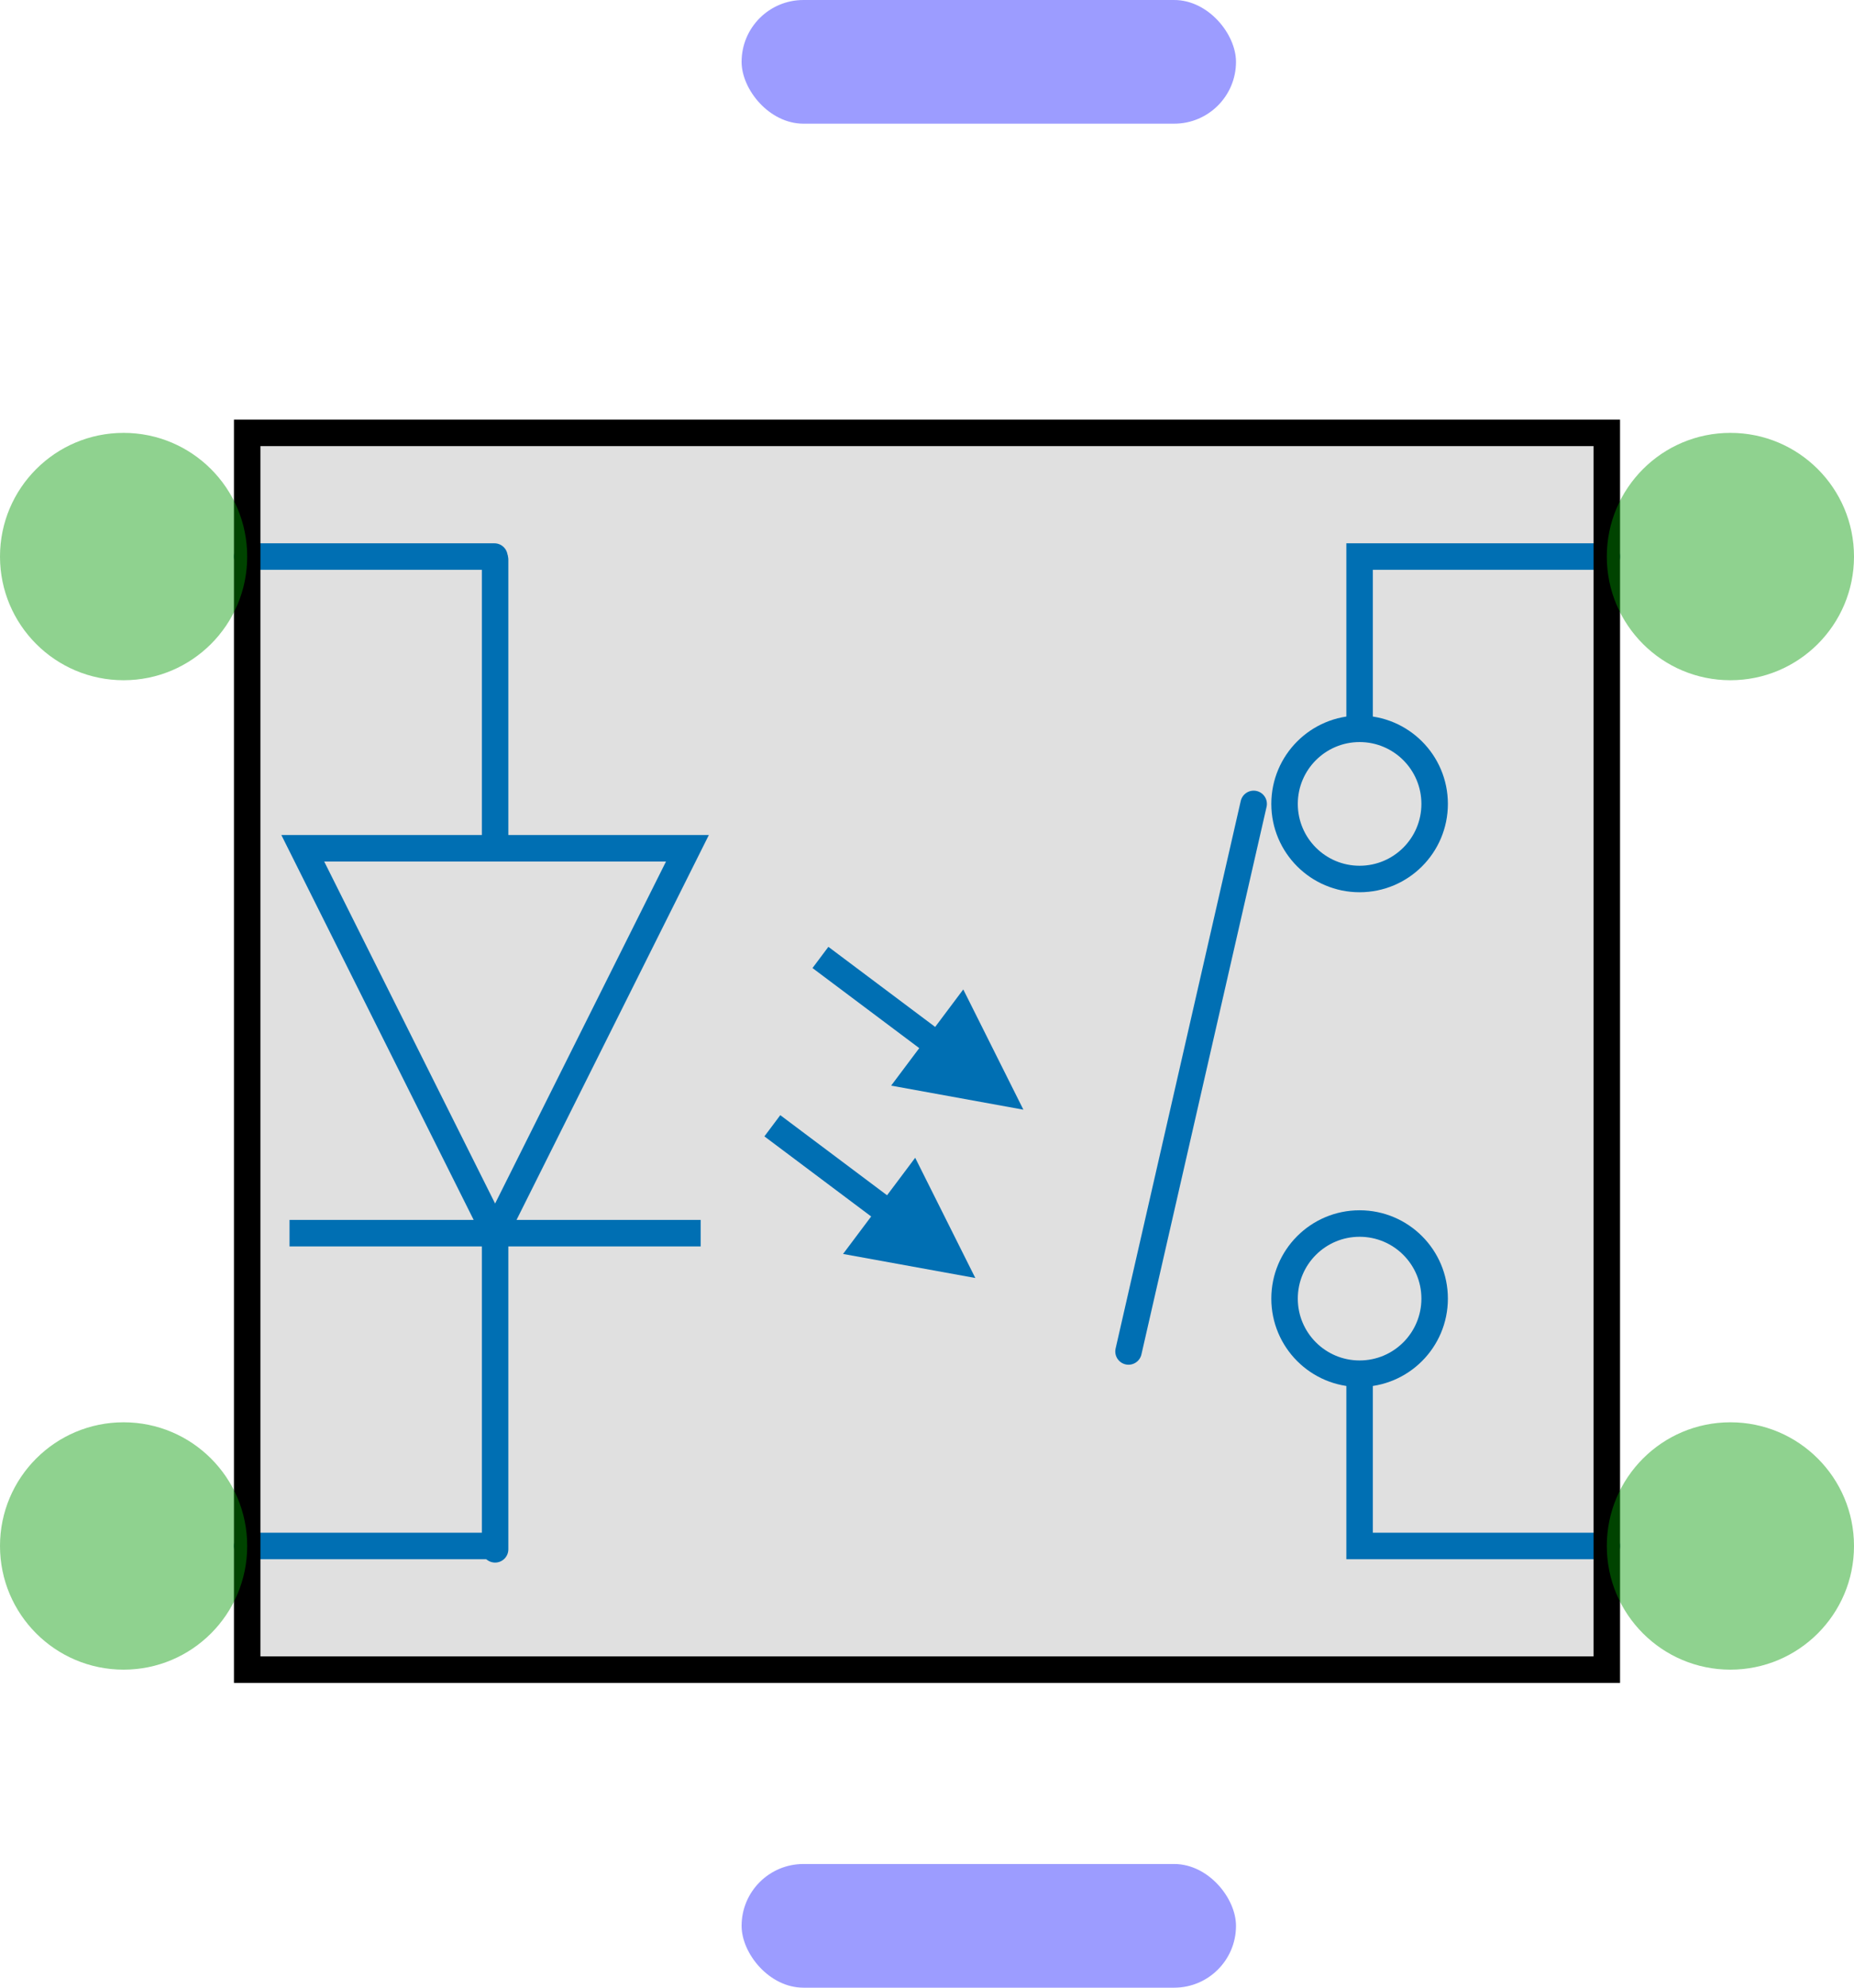<?xml version="1.0" encoding="UTF-8" standalone="no"?>
<svg
   sodipodi:docname="container-ssr.svg"
   inkscape:version="1.3.1 (1:1.3.1+202311172155+91b66b0783)"
   id="svg1772"
   version="1.1"
   viewBox="0 0 105 112.5"
   height="112.5"
   width="105"
   xmlns:inkscape="http://www.inkscape.org/namespaces/inkscape"
   xmlns:sodipodi="http://sodipodi.sourceforge.net/DTD/sodipodi-0.dtd"
   xmlns="http://www.w3.org/2000/svg"
   xmlns:svg="http://www.w3.org/2000/svg"
   xmlns:rdf="http://www.w3.org/1999/02/22-rdf-syntax-ns#"
   xmlns:cc="http://creativecommons.org/ns#"
   xmlns:dc="http://purl.org/dc/elements/1.1/">
  <defs
     id="defs1766" />
  <sodipodi:namedview
     inkscape:document-rotation="0"
     inkscape:window-maximized="1"
     inkscape:window-y="0"
     inkscape:window-x="0"
     inkscape:window-height="1051"
     inkscape:window-width="1920"
     inkscape:snap-bbox-midpoints="true"
     inkscape:snap-bbox="true"
     showborder="true"
     scale-x="0.4"
     fit-margin-bottom="0"
     fit-margin-right="0"
     fit-margin-left="0"
     fit-margin-top="0"
     units="px"
     showgrid="true"
     inkscape:current-layer="layer1"
     inkscape:document-units="px"
     inkscape:cy="62.222224"
     inkscape:cx="68.392158"
     inkscape:zoom="4.7812499"
     inkscape:pageshadow="2"
     inkscape:pageopacity="0.0"
     borderopacity="1.0"
     bordercolor="#666666"
     pagecolor="#ffffff"
     id="base"
     inkscape:showpageshadow="2"
     inkscape:pagecheckerboard="0"
     inkscape:deskcolor="#d1d1d1">
    <inkscape:grid
       spacingy="7"
       spacingx="7"
       units="px"
       originy="38.5"
       originx="-35"
       empspacing="7"
       id="grid2561"
       type="xygrid"
       visible="true" />
  </sodipodi:namedview>
  <g
     transform="translate(-35,38.5)"
     inkscape:label="Layer 3"
     id="layer1"
     inkscape:groupmode="layer">
    <g
       transform="matrix(1,0,0,-1,-837.25,122.417)"
       id="g3959">
      <rect
         transform="scale(1,-1)"
         y="-136.417"
         x="886.25"
         height="70"
         width="77"
         id="rect1010"
         style="color:#000000;clip-rule:nonzero;display:inline;overflow:visible;visibility:visible;opacity:1;isolation:auto;color-interpolation:sRGB;color-interpolation-filters:linearRGB;fill:#e0e0e0;fill-opacity:1;fill-rule:nonzero;stroke:#000000;stroke-width:1;stroke-linecap:square;stroke-linejoin:miter;stroke-miterlimit:10;stroke-dasharray:none;stroke-dashoffset:0;stroke-opacity:1;marker:none;color-rendering:auto;image-rendering:auto;shape-rendering:auto;text-rendering:auto;enable-background:accumulate" />
      <g
         transform="translate(907.25,-399)"
         id="g3912"
         style="stroke:#006fb3;stroke-opacity:1">
        <path
           style="fill:none;stroke:#006fb3;stroke-width:1.5;stroke-linecap:round;stroke-linejoin:miter;stroke-miterlimit:4;stroke-dasharray:none;stroke-opacity:1"
           d="M 56,528.417 H 42 v -9.739"
           id="path3908"
           inkscape:connector-curvature="0"
           sodipodi:nodetypes="ccc" />
        <circle
           style="opacity:1;fill:none;fill-opacity:1;fill-rule:nonzero;stroke:#006fb3;stroke-width:1.5;stroke-linecap:round;stroke-linejoin:round;stroke-miterlimit:4;stroke-dasharray:none;stroke-dashoffset:0;stroke-opacity:1"
           id="circle3910"
           cx="42"
           cy="514.417"
           r="4.25" />
      </g>
      <path
         id="path3935"
         d="M 943.25,115.417 936.163,84.426"
         style="opacity:1;fill:none;fill-opacity:1;fill-rule:nonzero;stroke:#006fb3;stroke-width:1.5;stroke-linecap:round;stroke-linejoin:miter;stroke-miterlimit:4;stroke-dasharray:none;stroke-dashoffset:0;stroke-opacity:1"
         inkscape:connector-curvature="0"
         sodipodi:nodetypes="cc" />
      <g
         style="fill:none;stroke:#006fb3;stroke-width:1.928;stroke-miterlimit:4;stroke-dasharray:none;stroke-opacity:1"
         transform="matrix(0,-0.778,-0.778,0,1104.45,755.533)"
         id="g1693-0">
        <path
           inkscape:connector-curvature="0"
           id="path1684-6"
           d="m 805,262.417 h 21"
           style="display:inline;fill:none;stroke:#006fb3;stroke-width:1.928;stroke-linecap:round;stroke-linejoin:miter;stroke-miterlimit:4;stroke-dasharray:none;stroke-opacity:1" />
        <path
           sodipodi:nodetypes="cc"
           inkscape:connector-curvature="0"
           id="path1687-2"
           d="m 854,262.417 h 23"
           style="display:inline;fill:none;stroke:#006fb3;stroke-width:1.928;stroke-linecap:round;stroke-linejoin:miter;stroke-miterlimit:4;stroke-dasharray:none;stroke-opacity:1" />
        <path
           inkscape:connector-curvature="0"
           id="path1689-6"
           d="m 854,262.417 -28,14 v -28 z"
           style="display:inline;fill:none;fill-opacity:1;stroke:#006fb3;stroke-width:1.928;stroke-linecap:square;stroke-miterlimit:4;stroke-dasharray:none;stroke-dashoffset:0;stroke-opacity:1" />
        <path
           inkscape:connector-curvature="0"
           id="path1691-1"
           d="m 854,248.417 v 28"
           style="display:inline;fill:none;stroke:#006fb3;stroke-width:1.928;stroke-linecap:square;stroke-linejoin:miter;stroke-miterlimit:4;stroke-dasharray:none;stroke-opacity:1" />
      </g>
      <path
         inkscape:connector-curvature="0"
         style="fill:#006fb3;fill-opacity:1;fill-rule:nonzero;stroke:none;stroke-width:1.5;stroke-linecap:round;stroke-linejoin:round;stroke-miterlimit:4;stroke-dasharray:none;stroke-dashoffset:0;stroke-opacity:1"
         d="m 926.804,104.916 -4.085,-5.444 7.49,-1.361 z"
         id="path1697-8" />
      <path
         inkscape:connector-curvature="0"
         id="path1699-7"
         d="m 924.762,102.194 -5.447,4.083"
         style="fill:none;fill-opacity:1;fill-rule:nonzero;stroke:#006fb3;stroke-width:1.5;stroke-linecap:square;stroke-linejoin:round;stroke-miterlimit:4;stroke-dasharray:none;stroke-dashoffset:0;stroke-opacity:1" />
      <path
         inkscape:connector-curvature="0"
         id="path1702-92"
         d="m 924.081,95.389 -4.085,-5.444 7.49,-1.361 z"
         style="fill:#006fb3;fill-opacity:1;fill-rule:nonzero;stroke:none;stroke-width:1.5;stroke-linecap:round;stroke-linejoin:round;stroke-miterlimit:4;stroke-dasharray:none;stroke-dashoffset:0;stroke-opacity:1" />
      <path
         inkscape:connector-curvature="0"
         style="fill:none;fill-opacity:1;fill-rule:nonzero;stroke:#006fb3;stroke-width:1.5;stroke-linecap:square;stroke-linejoin:round;stroke-miterlimit:4;stroke-dasharray:none;stroke-dashoffset:0;stroke-opacity:1"
         d="M 922.038,92.666 916.591,96.75"
         id="path1704-0" />
      <g
         id="g3912-3"
         transform="translate(907.25,-427)"
         style="stroke:#006fb3;stroke-opacity:1">
        <path
           sodipodi:nodetypes="ccc"
           inkscape:connector-curvature="0"
           id="path3908-6"
           d="M 56,500.417 H 42 v 9.592"
           style="fill:none;stroke:#006fb3;stroke-width:1.5;stroke-linecap:round;stroke-linejoin:miter;stroke-miterlimit:4;stroke-dasharray:none;stroke-opacity:1" />
        <circle
           r="4.25"
           cy="514.417"
           cx="42"
           id="circle3910-7"
           style="opacity:1;fill:none;fill-opacity:1;fill-rule:nonzero;stroke:#006fb3;stroke-width:1.5;stroke-linecap:round;stroke-linejoin:round;stroke-miterlimit:4;stroke-dasharray:none;stroke-dashoffset:0;stroke-opacity:1" />
      </g>
      <path
         sodipodi:nodetypes="cc"
         inkscape:connector-curvature="0"
         id="path3908-6-5"
         d="m 900.25,73.417 -14,-2e-6"
         style="fill:none;stroke:#006fb3;stroke-width:1.5;stroke-linecap:round;stroke-linejoin:miter;stroke-miterlimit:4;stroke-dasharray:none;stroke-opacity:1" />
      <path
         style="fill:none;stroke:#006fb3;stroke-width:1.5;stroke-linecap:round;stroke-linejoin:miter;stroke-miterlimit:4;stroke-dasharray:none;stroke-opacity:1"
         d="m 900.25,129.417 h -14"
         id="path3908-6-5-3"
         inkscape:connector-curvature="0"
         sodipodi:nodetypes="cc" />
      <rect
         transform="scale(1,-1)"
         y="-136.417"
         x="886.25"
         height="70"
         width="77"
         id="rect1010-3"
         style="color:#000000;clip-rule:nonzero;display:inline;overflow:visible;visibility:visible;isolation:auto;color-interpolation:sRGB;color-interpolation-filters:linearRGB;fill:none;fill-opacity:1;fill-rule:nonzero;stroke:#000000;stroke-width:1.5;stroke-linecap:square;stroke-linejoin:miter;stroke-miterlimit:10;stroke-dasharray:none;stroke-dashoffset:0;stroke-opacity:1;marker:none;color-rendering:auto;image-rendering:auto;shape-rendering:auto;text-rendering:auto;enable-background:accumulate" />
    </g>
    <circle
       inkscape:label=""
       style="opacity:0.441;fill:#009800;fill-opacity:1;stroke:none;stroke-width:1;stroke-linecap:butt;stroke-miterlimit:4;stroke-dasharray:none;stroke-dashoffset:0;stroke-opacity:1"
       id="path2306-7-3"
       cx="42"
       cy="7"
       r="7"
       transform="scale(1,-1)">
      <title
         id="title1655">cp:1/1.A</title>
    </circle>
    <circle
       inkscape:label=""
       style="opacity:0.441;fill:#009800;fill-opacity:1;stroke:none;stroke-width:1;stroke-linecap:butt;stroke-miterlimit:4;stroke-dasharray:none;stroke-dashoffset:0;stroke-opacity:1"
       id="path2306-7-56"
       cx="133"
       cy="-49"
       r="7"
       transform="scale(1,-1)">
      <title
         id="title1657">cp:3/2.2</title>
    </circle>
    <circle
       inkscape:label=""
       style="opacity:0.441;fill:#009800;fill-opacity:1;stroke:none;stroke-width:1;stroke-linecap:butt;stroke-miterlimit:4;stroke-dasharray:none;stroke-dashoffset:0;stroke-opacity:1"
       id="path2306-7-2"
       cx="133"
       cy="7"
       r="7"
       transform="scale(1,-1)">
      <title
         id="title1659">cp:4/2.1</title>
    </circle>
    <rect
       style="opacity:1;fill:#0000ff;fill-opacity:0.389;stroke:#000000;stroke-width:0;stroke-linecap:butt;stroke-miterlimit:4;stroke-dasharray:none;stroke-dashoffset:0;stroke-opacity:1"
       id="rect2568-2-9-1-3-62"
       width="28"
       height="7"
       x="77"
       y="-38.5"
       ry="3.5"
       rx="3.5"
       inkscape:label="annotation:name:left" />
    <rect
       style="fill:#0000ff;fill-opacity:0.389;stroke:#000000;stroke-width:0;stroke-linecap:butt;stroke-miterlimit:4;stroke-dasharray:none;stroke-dashoffset:0;stroke-opacity:1"
       id="rect2568-2-9-1-3-62-3"
       width="28"
       height="7"
       x="77"
       y="67"
       ry="3.5"
       rx="3.5"
       inkscape:label="annotation:value:left" />
    <circle
       inkscape:label=""
       style="opacity:0.441;fill:#009800;fill-opacity:1;stroke:none;stroke-width:1;stroke-linecap:butt;stroke-miterlimit:4;stroke-dasharray:none;stroke-dashoffset:0;stroke-opacity:1"
       id="path2306-7-3-7"
       cx="42"
       cy="-49"
       r="7"
       transform="scale(1,-1)">
      <title
         id="title1655-0">cp:2/1.K</title>
    </circle>
  </g>
</svg>
